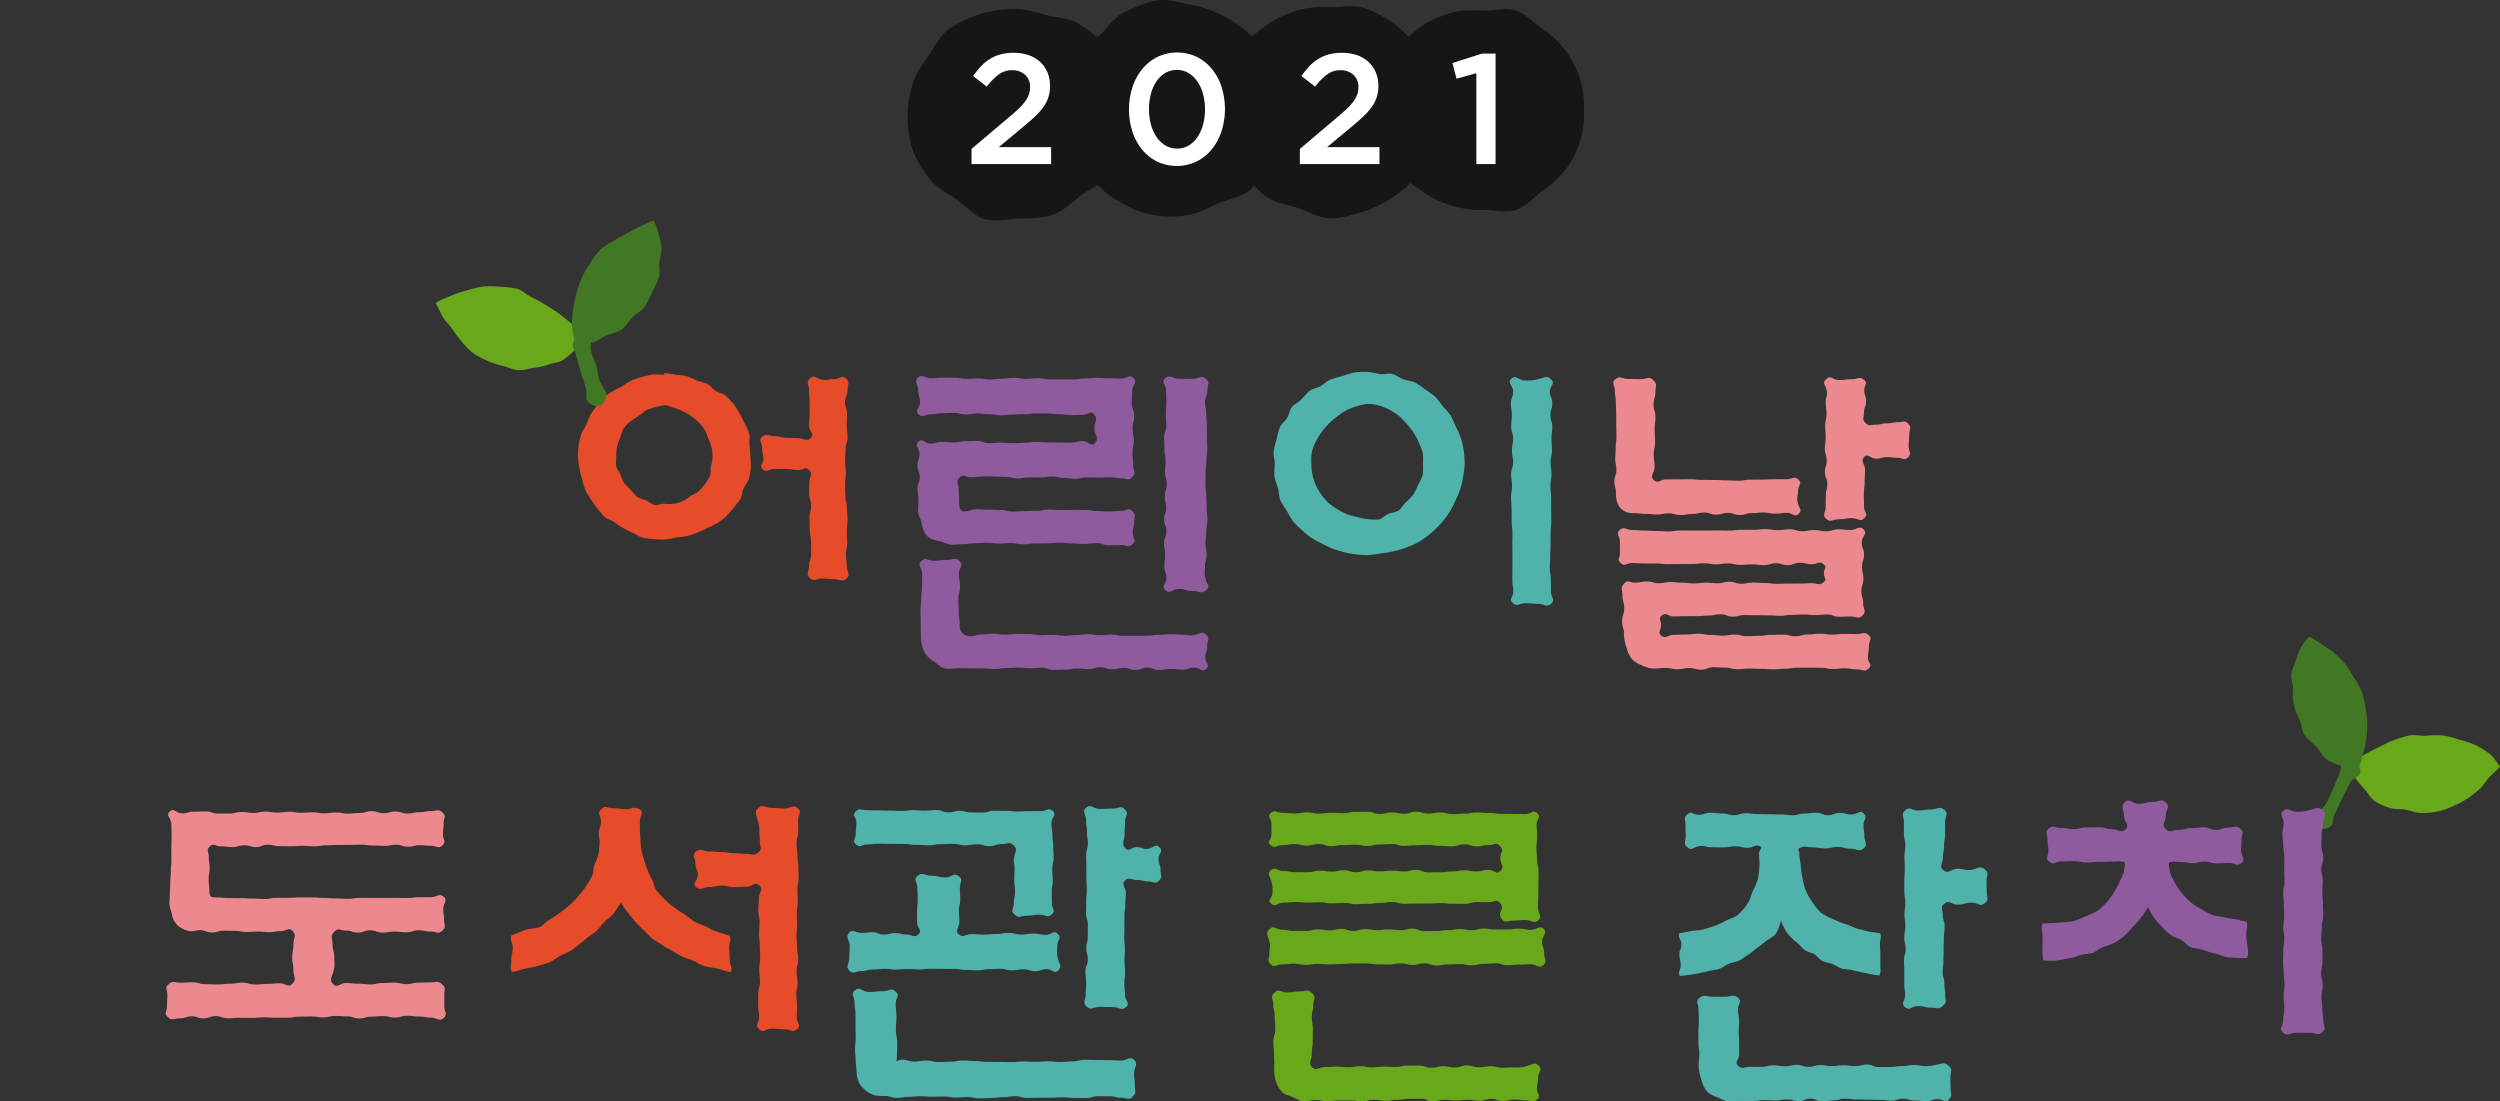 <svg xmlns="http://www.w3.org/2000/svg" width="879.461" height="387.471" viewBox="0 0 879.461 387.471">
  <rect x="0" y="0" width="879.461" height="387.471" fill="#333333" stroke="none"/>
  <g id="그룹_318" data-name="그룹 318" transform="translate(-533.701 -139.432)">
    <g id="그룹_274" data-name="그룹 274" transform="translate(376.684 -104.857)">
      <g id="그룹_272" data-name="그룹 272">
        <g id="그룹_270" data-name="그룹 270">
          <g id="그룹_269" data-name="그룹 269">
            <path id="패스_222" data-name="패스 222" d="M660.7,271.723c-1.268-3.778-2.416-7.352-4.779-10.5a37.455,37.455,0,0,0-8.28-8.373,38.7,38.7,0,0,0-10.562-5.668c-3.76-1.18-7.815-.42-11.981-.415s-7.966.015-11.724,1.2a37.867,37.867,0,0,0-10.67,5.108,59.774,59.774,0,0,0-5.264,4.086,38.27,38.27,0,0,0-9.386-6.886,39.53,39.53,0,0,0-11.293-4.152c-3.94-.724-8.227-2.247-12.289-1.739-3.919.49-7.968,2.36-11.733,4.09s-5.937,5.522-8.813,8.153l-.853.78a69.575,69.575,0,0,0-6.508-4.652c-3.445-2.271-7.916-2.163-11.711-3.232-3.933-1.109-7.622-2.2-11.63-2.073a40.908,40.908,0,0,0-22.566,7.213c-3.121,2.351-4.756,6.032-7.1,9.376s-4.47,6.4-5.573,10.081a35.284,35.284,0,0,0-1.654,11.433,36.3,36.3,0,0,0,1.76,11.534,36.92,36.92,0,0,0,6,10.142c2.423,3.029,5.89,4.886,9.335,7.157s6.146,5.9,9.941,6.974c3.933,1.108,8.253-.039,12.261-.166,4.048-.127,8.127-.1,11.939-1.427,3.774-1.317,6.518-4.324,9.753-6.761,1.757-1.324,3.828-2.388,5.72-3.661a35.936,35.936,0,0,0,8.263,6.133A33.184,33.184,0,0,0,574.486,320c3.919-.489,7.327-2.446,11.092-4.175s8.362-2.143,11.237-4.774a11.816,11.816,0,0,0,1.393-1.535,22.871,22.871,0,0,0,4.179,3.92c3.245,2.286,7.351,2.795,11.248,4.019,3.76,1.18,7.377,3.617,11.542,3.612s8.155-1.326,11.913-2.515a41.934,41.934,0,0,0,19.383-13.528c2.356-3.149,5.6-6.261,6.866-10.042,1.216-3.649,1.2-8,1.2-12.042S661.924,275.369,660.7,271.723Z" fill="#161615"/>
          </g>
        </g>
        <g id="그룹_271" data-name="그룹 271">
          <path id="패스_223" data-name="패스 223" d="M714.234,282.766a32.162,32.162,0,0,1-6.344,20.987,35.364,35.364,0,0,1-8.135,7.622c-3.039,2.2-5.69,5.532-9.342,6.713-3.524,1.14-7.616.082-11.521.082a36.027,36.027,0,0,1-21.207-6.324c-3.07-2.226-6.541-4.32-8.775-7.379-2.212-3.028-1.981-7.332-3.167-10.971-1.144-3.51-2.589-6.84-2.589-10.73A34.858,34.858,0,0,1,645,271.794c1.186-3.638,1.829-7.609,4.041-10.637a37.477,37.477,0,0,1,8.377-7.842c3.039-2.2,6.72-3.419,10.371-4.6,3.524-1.14,7.2-.692,11.106-.692s7.808-1.138,11.331,0c3.652,1.181,6.284,4.214,9.323,6.418a32.362,32.362,0,0,1,14.688,28.323Z" fill="#161615"/>
        </g>
      </g>
      <g id="그룹_273" data-name="그룹 273">
        <path id="패스_224" data-name="패스 224" d="M508.436,270.421a21.5,21.5,0,0,0-4.289,4.355l-4.814-3.749a33.626,33.626,0,0,1,2.822-3.459,15.007,15.007,0,0,1,3.127-2.559,14.507,14.507,0,0,1,3.708-1.586,17.486,17.486,0,0,1,4.621-.556,15.946,15.946,0,0,1,5.258.827,11.293,11.293,0,0,1,4.04,2.371,10.738,10.738,0,0,1,2.573,3.666,11.793,11.793,0,0,1,.914,4.714,12.156,12.156,0,0,1-2.463,7.664,24.1,24.1,0,0,1-3.155,3.474q-1.908,1.766-4.455,3.859l-7.97,6.616h18.43v5.955h-28v-5.34l13.338-11.283q1.992-1.652,3.376-3a18.864,18.864,0,0,0,2.241-2.559,9.157,9.157,0,0,0,1.245-2.367,7.751,7.751,0,0,0,.388-2.478,5.566,5.566,0,0,0-1.8-4.43,6.533,6.533,0,0,0-4.455-1.569A7.877,7.877,0,0,0,508.436,270.421Z" fill="#fff"/>
        <path id="패스_225" data-name="패스 225" d="M586.721,290.462a19.78,19.78,0,0,1-3.432,6.368,16.27,16.27,0,0,1-5.341,4.273,16.2,16.2,0,0,1-13.863.028,16.026,16.026,0,0,1-5.314-4.246,19.4,19.4,0,0,1-3.4-6.34,25.8,25.8,0,0,1,.027-15.576,19.741,19.741,0,0,1,3.432-6.368,16.3,16.3,0,0,1,5.341-4.273,16.208,16.208,0,0,1,13.863-.028,16.094,16.094,0,0,1,5.314,4.246,19.451,19.451,0,0,1,3.4,6.341,25.8,25.8,0,0,1-.027,15.575Zm-6.5-13.094a14.268,14.268,0,0,0-1.993-4.411,10.265,10.265,0,0,0-3.127-2.978,8.2,8.2,0,0,0-8.164-.027,9.873,9.873,0,0,0-3.071,2.922,14.283,14.283,0,0,0-1.965,4.383,21.577,21.577,0,0,0,0,10.834,14.624,14.624,0,0,0,1.992,4.411,9.842,9.842,0,0,0,3.127,2.978,7.928,7.928,0,0,0,4.1,1.075,7.784,7.784,0,0,0,4.068-1.075,9.77,9.77,0,0,0,3.072-2.95,14.722,14.722,0,0,0,1.965-4.383,20.154,20.154,0,0,0,.691-5.376A20.465,20.465,0,0,0,580.218,277.368Z" fill="#fff"/>
        <path id="패스_226" data-name="패스 226" d="M623.94,270.421a21.5,21.5,0,0,0-4.289,4.355l-4.814-3.749a33.622,33.622,0,0,1,2.822-3.459,15.005,15.005,0,0,1,3.127-2.559,14.506,14.506,0,0,1,3.708-1.586,17.485,17.485,0,0,1,4.621-.556,15.945,15.945,0,0,1,5.258.827,11.3,11.3,0,0,1,4.04,2.371,10.738,10.738,0,0,1,2.573,3.666,11.793,11.793,0,0,1,.914,4.714,12.156,12.156,0,0,1-2.463,7.664,24.1,24.1,0,0,1-3.155,3.474q-1.908,1.766-4.455,3.859l-7.97,6.616h18.43v5.955h-28v-5.34l13.338-11.283q1.992-1.652,3.376-3a18.859,18.859,0,0,0,2.241-2.559,9.187,9.187,0,0,0,1.245-2.367,7.749,7.749,0,0,0,.388-2.478,5.566,5.566,0,0,0-1.8-4.43,6.534,6.534,0,0,0-4.455-1.569A7.877,7.877,0,0,0,623.94,270.421Z" fill="#fff"/>
        <path id="패스_227" data-name="패스 227" d="M678.371,263.143h4.76v38.87h-6.752V270.035l-6.974,1.929-1.439-5.513Z" fill="#fff"/>
      </g>
    </g>
    <g id="그룹_288" data-name="그룹 288" transform="translate(571.976 -190.869)">
      <g id="그룹_283" data-name="그룹 283">
        <g id="그룹_282" data-name="그룹 282">
          <path id="패스_231" data-name="패스 231" d="M787.616,598.609c1.695-.953,3.592-1.585,5.33-2.51s3.423-1.932,5.194-2.755c1.789-.831,3.508-1.864,5.337-2.524a46.65,46.65,0,0,1,5.655-1.782c1.919-.425,3.982.2,5.94.109a30.942,30.942,0,0,1,5.937-.134,34.324,34.324,0,0,1,5.776,1.47,39.494,39.494,0,0,1,5.716,1.868,32.477,32.477,0,0,1,5.028,3.161c1.54,1.2,2.478,2.887,3.657,4.476-1.2,1.31-2.458,2.378-3.7,3.666s-2.1,2.976-3.412,4.164a44.4,44.4,0,0,1-4.23,3.314,29.768,29.768,0,0,1-4.722,2.536,25.582,25.582,0,0,1-5.508,2.028,30.143,30.143,0,0,1-5.861.635c-1.966.006-3.855-.841-5.759-1.169-1.964-.338-4.058-.088-5.854-.718a23.734,23.734,0,0,1-4.861-2.208c-1.473-.939-2.313-2.7-3.491-4.009a31.515,31.515,0,0,1-3.53-4.33,21.488,21.488,0,0,1-2.082-5.144" fill="#69a71b"/>
        </g>
      </g>
      <g id="그룹_285" data-name="그룹 285">
        <g id="그룹_284" data-name="그룹 284">
          <path id="패스_232" data-name="패스 232" d="M776.319,619.026c.556,2.479,1.812,3.432,4.189,2.537,2.732-1.027,1.3-2.661,2.684-5.229s1.136-2.706,2.523-5.277,1.285-2.628,2.672-5.2,4.263-2.162,3.623-5.014c-.557-2.479-2.521-3.209-4.9-2.315-2.731,1.028-1.462,2.526-2.848,5.094s-.948,2.807-2.335,5.378-.995,2.92-2.819,5.2C777.247,616.533,775.678,616.174,776.319,619.026Z" fill="#427823"/>
        </g>
      </g>
      <g id="그룹_287" data-name="그룹 287">
        <g id="그룹_286" data-name="그룹 286">
          <path id="패스_233" data-name="패스 233" d="M790.776,602.253a32.6,32.6,0,0,0,1.92-5.619,36.473,36.473,0,0,0,1.379-5.759,39.068,39.068,0,0,0,.414-5.929,38.162,38.162,0,0,0-.662-5.908,34.014,34.014,0,0,0-1.423-5.783,27.08,27.08,0,0,0-2.979-5.134,32.4,32.4,0,0,0-2.849-4.467,43.91,43.91,0,0,0-3.793-3.717c-1.335-1.141-2.935-1.98-4.353-3.023s-2.85-1.709-4.287-2.71a18.066,18.066,0,0,0-2.934,3.723,23.953,23.953,0,0,0-1.8,4.637c-.494,1.591-1.44,3.123-1.651,4.775-.212,1.671.576,3.388.628,5.032a18.612,18.612,0,0,0,2.263,11.039c.712,1.79.8,3.9,1.8,5.513,1.008,1.64,2.855,2.661,4.12,4.079,1.281,1.435,2.163,3.292,3.671,4.453s3.522,1.573,5.236,2.417,3.261,2.151,5.128,2.621" fill="#427823"/>
        </g>
      </g>
    </g>
    <g id="그룹_300" data-name="그룹 300" transform="translate(376.089 -84.857)">
      <g id="그룹_293" data-name="그룹 293">
        <g id="그룹_290" data-name="그룹 290">
          <g id="그룹_289" data-name="그룹 289">
            <path id="패스_234" data-name="패스 234" d="M442.511,357.435c-1.484,1.435-.28,2.082-.28,4.146s.181,2.064.181,4.129.041,2.065.041,4.13-.24,2.069-.24,4.137,2.085,2.985.617,4.442-2.387-.02-4.471-.02-2.084-.119-4.169-.119-2.088-.542-4.175-.542-2.78-1.193-4.328.208c-1.4,1.267.025,2.057.025,3.946s.454,1.892.454,3.784-1.628,2.4-.227,3.674c1.543,1.4,1.984-.1,4.068-.1s2.084.012,4.169.012,2.088.394,4.176.394,2.463-1.442,3.929.044c1.486,1.508.079,1.875.079,3.992s-.161,2.119-.161,4.237.763,2.119.763,4.237-.56,2.119-.56,4.237.048,2.118.048,4.236.475,2.118.475,4.236.036,2.119.036,4.238-.752,2.122-.752,4.244-1.2,2.762.3,4.259,2.146.189,4.278.189,2.135.239,4.27.239,2.9,1.212,4.436-.271c1.483-1.433.016-2.234.016-4.3s-.3-2.062-.3-4.125.426-2.062.426-4.124-.14-2.06-.14-4.12.27-2.062.27-4.125-.2-2.061-.2-4.122-.559-2.063-.559-4.127-.131-2.061-.131-4.123.32-2.063.32-4.126-.308-2.064-.308-4.128.177-2.064.177-4.128.7-2.063.7-4.127-.292-2.064-.292-4.127.123-2.063.123-4.127-.724-2.064-.724-4.128.894-2.068.894-4.135.989-2.64-.495-4.08c-1.53-1.484-2.078.149-4.21.149s-2.261.61-4.349.164C444.485,357.342,444.046,355.951,442.511,357.435Z" fill="#e64c29"/>
          </g>
        </g>
        <g id="그룹_292" data-name="그룹 292">
          <g id="그룹_291" data-name="그룹 291">
            <path id="패스_235" data-name="패스 235" d="M412.913,363.516c-.945-.855-2.488-.966-3.535-1.694s-1.813-1.879-2.949-2.474a33.078,33.078,0,0,0-3.659-1.163,32.629,32.629,0,0,0-3.614-1.6,32.992,32.992,0,0,0-3.921-.466,33.874,33.874,0,0,0-3.92-.591c-.005,0,0,.577-.005.577a35.6,35.6,0,0,0-4.031-.053,32,32,0,0,0-3.931.895,30.464,30.464,0,0,0-3.833,1.244,32.848,32.848,0,0,0-3.168,2.084,31.483,31.483,0,0,0-3.324,1.759,30.93,30.93,0,0,0-3.224,2.063,140.5,140.5,0,0,0-4.473,6.024,30.775,30.775,0,0,0-1.392,3.463c-.533,1.188-1.5,2.231-1.851,3.5a28.122,28.122,0,0,0-.917,3.864,31.13,31.13,0,0,0-.255,3.967,30.087,30.087,0,0,0,.544,4.03,27.49,27.49,0,0,0,.948,3.92,26.773,26.773,0,0,0,1.157,3.882,31.417,31.417,0,0,0,1.967,3.283,29.485,29.485,0,0,0,2.242,3.078,28.652,28.652,0,0,0,2.434,2.955c.918.859,2.357,1.078,3.383,1.813a29.07,29.07,0,0,0,3.087,2.1,30.832,30.832,0,0,0,3.348,1.687c1.206.477,2.281,1.394,3.53,1.713a31.25,31.25,0,0,0,3.871.579,31.872,31.872,0,0,0,3.893.14,33.57,33.57,0,0,0,4.005-.691,31.62,31.62,0,0,0,3.987-.553,30.4,30.4,0,0,0,3.815-1.291,32.623,32.623,0,0,0,3.478-1.61,31.579,31.579,0,0,0,3.476-1.709,30.021,30.021,0,0,0,3.1-2.351,87.478,87.478,0,0,0,4.844-5.942c.662-1.068.584-2.539,1.114-3.7.545-1.2,1.516-2.218,1.878-3.489a27.707,27.707,0,0,0,.758-3.889,30.726,30.726,0,0,0-.214-3.949,30.015,30.015,0,0,0-.3-4.027c-.184-1.381.272-2.864-.1-4.152a24.988,24.988,0,0,0-1.745-3.742,31.39,31.39,0,0,0-1.712-3.434,30.533,30.533,0,0,0-2.105-3.243A29.913,29.913,0,0,0,412.913,363.516Zm-21.582,37.977c-1.147-.042-2.369.677-3.463.432s-2.023-1.166-3.061-1.62a18.941,18.941,0,0,1-3.1-1.211,143.7,143.7,0,0,0-4.5-4.807,18.185,18.185,0,0,1-1.267-3c-.454-1.016-1.338-1.894-1.563-3a17.352,17.352,0,0,1,.035-3.375,16.387,16.387,0,0,1,.261-3.421,16.664,16.664,0,0,1,1.119-3.247A22.113,22.113,0,0,1,377,374.978a19.851,19.851,0,0,1,2.4-2.524,52.591,52.591,0,0,0,5.512-3.84,33.93,33.93,0,0,1,6.4-1.8c1.182,0,2.266.675,3.371.927A13.676,13.676,0,0,1,397.815,369a18.228,18.228,0,0,1,7.68,6.422,19.082,19.082,0,0,1,1.294,3.143,18.562,18.562,0,0,1,1.116,3.081,11.792,11.792,0,0,1-.2,6.633c-.236,1.138.1,2.475-.373,3.517a19.91,19.91,0,0,1-1.789,2.867,18.566,18.566,0,0,1-2.236,2.506c-.775.775-1.947,1.037-2.858,1.643a11.289,11.289,0,0,1-9.116,2.682Z" fill="#e64c29"/>
          </g>
        </g>
      </g>
      <g id="그룹_295" data-name="그룹 295">
        <g id="그룹_294" data-name="그룹 294">
          <path id="패스_236" data-name="패스 236" d="M496.105,415.716c-1.411,0-2.727.26-3.9.182-1.468-.1-2.656-.935-3.739-1.157-1.945-.4-3.619-.8-4.77-1.951s-1.532-2.823-1.929-4.766c-.221-1.081-1.071-2.263-1.169-3.728-.078-1.166.115-2.478.115-3.887,0-2.051-.332-2.051-.332-4.1s.8-2.052.8-4.1-.8-2.052-.8-4.1.695-2.055.695-4.11-1.85-2.826-.4-4.279,2.224.627,4.28.627,2.054-.616,4.108-.616,2.056.191,4.113.191,2.055-.417,4.11-.417,2.057-.076,4.114-.076,2.056.764,4.112.764,2.057-.188,4.114-.188,2.057.2,4.115.2,2.058-.133,4.116-.133,2.057-.317,4.115-.317,2.057.168,4.115.168,2.057.035,4.115.035,2.058.057,4.116.057,2.061-.559,4.122-.559,3.093,2.261,4.422.685c1.6-1.9-.306-2.736-.273-5.22s1.493-2.892-.078-4.816c-1.3-1.6-1.876.115-3.937.115s-2.058.085-4.116.085-2.061-.266-4.122-.266-2.059-.279-4.119-.279-2.061-.046-4.123-.046-2.06.307-4.121.307-2.061.1-4.122.1-2.062.281-4.125.281-2.062-.39-4.124-.39-2.062-.29-4.124-.29-2.062.384-4.124.384-2.061-.558-4.123-.558-2.063.124-4.125.124-2.066.354-4.132.354-2.764,1.478-4.223.015.5-2.163.5-4.236-.6-2.076-.6-4.152-1.608-3.01-.135-4.472,2.41.176,4.5.176,2.093-.237,4.186-.237,2.093.049,4.185.049,2.093.389,4.185.389,2.09-.127,4.18-.127,2.093.345,4.185.345,2.092-.254,4.183-.254,2.093-.309,4.187-.309,2.092.353,4.184.353,2.093-.221,4.186-.221,2.094.414,4.188.414,2.094.009,4.188.009,2.094,0,4.188,0,2.093-.356,4.187-.356,2.093-.2,4.187-.2,2.094.174,4.189.174,2.1.085,4.2.085,2.916-1.651,4.371-.141c1.511,1.567-.491,2.346-.491,4.522s-.145,2.176-.145,4.353.874,2.176.874,4.352-.591,2.176-.591,4.351.435,2.176.435,4.352-.465,2.177-.465,4.353.233,2.18.233,4.36,1.215,2.536-.272,4.13c-1.388,1.487-1.788.47-3.822.47s-2.032-.371-4.064-.371-2.034.1-4.068.1-2.033-.066-4.067-.066-2.035.486-4.07.486-2.034-.316-4.067-.316-2.035-.483-4.07-.483-2.036.349-4.071.349-2.036-.049-4.072-.049-2.036.378-4.071.378-2.035-.556-4.071-.556-2.035-.132-4.07-.132l-4.072,0c-2.04,0-2.04.277-4.079.277s-2.638-1.295-4.1.132c-1.427,1.4-.279,2.014-.279,4.011s.18,2,.18,3.994a12.367,12.367,0,0,0,.242,2.77,1.6,1.6,0,0,0,1.6,1.079c2.115,0,2.115-.744,4.231-.744s2.118.144,4.235.144,2.117.119,4.234.119,2.119.543,4.237.543,2.118-.15,4.235-.15,2.118-.1,4.237-.1,2.119-.455,4.239-.455,2.119.179,4.238.179,2.12-.058,4.239-.058,2.119.012,4.238.012,2.119.393,4.238.393,2.119.148,4.239.148,2.123-.179,4.246-.179,2.464-1.367,4.023.074c1.441,1.332.658,1.721.658,3.684s-.56,1.966-.56,3.931,1.522,2.546.073,3.875c-1.579,1.448-2.091.454-4.234.454s-2.145.036-4.29.036-2.145-.752-4.289-.752-2.146.3-4.293.3-2.144-.183-4.289-.183-2.146-.239-4.293-.239-2.146.2-4.293.2-2.147.057-4.294.057-2.147.295-4.294.295-2.147-.426-4.293-.426-2.147.14-4.293.14-2.148-.27-4.295-.27-2.154.172-4.3.2S498.256,415.716,496.105,415.716Zm85.852,31.921c1.429,1.345.323,2.018.323,3.981s-.684,1.965-.684,3.931,1.794,2.641.371,4c-1.5,1.424-2.128-.4-4.192-.4s-2.065.7-4.129.7-2.065-.233-4.13-.233-2.064.332-4.129.332-2.065-.8-4.131-.8-2.064.8-4.129.8-2.065-.695-4.129-.695-2.063.466-4.125.466-2.065-.7-4.13-.7-2.063.616-4.127.616-2.066-.191-4.131-.191-2.065.417-4.129.417-2.065.076-4.131.076-2.066-.764-4.132-.764-2.067.188-4.133.188-2.066-.2-4.132-.2-2.066.133-4.132.133-2.066.317-4.132.317-2.066-.168-4.133-.168-2.07-.035-4.14-.035-2.069-.057-4.139-.057c-1.768,0-3.528.393-5.117.083s-2.7-1.641-3.933-2.49a8.609,8.609,0,0,1-3.238-3.208,13.591,13.591,0,0,1-1.328-6.046c0-2.163-.028-2.163-.028-4.325s-.084-2.162-.084-4.323.265-2.162.265-4.324.28-2.162.28-4.325.045-2.166.045-4.332-1.839-2.869-.286-4.379c1.6-1.553,2.274-.123,4.5-.123s2.23-.282,4.461-.282,2.93-1.17,4.505.409-.271,2.28-.271,4.516.384,2.237.384,4.473-.559,2.238-.559,4.475.124,2.241.124,4.481.354,2.241.354,4.482a3.588,3.588,0,0,0,.806,2.753,3.874,3.874,0,0,0,2.694,1.236c2.078,0,2.078-.6,4.157-.6s2.078-.268,4.157-.268,2.078.307,4.157.307,2.079-.237,4.158-.237,2.079.049,4.157.049,2.079.389,4.157.389,2.077-.127,4.153-.127,2.078.344,4.157.344,2.078-.254,4.155-.254,2.08-.308,4.159-.308,2.078.352,4.156.352,2.08-.221,4.159-.221,2.08.415,4.16.415,2.08.009,4.16.009,2.081,0,4.161,0,2.079-.356,4.159-.356,2.08-.2,4.16-.2,2.08.173,4.16.173,2.125.526,4.162.086C579.926,447.19,580.44,446.208,581.957,447.637Zm0-15.78c-1.8,1.562-2.434.318-4.816.318s-2.385-.684-4.769-.684-3.025,1.937-4.829.376c-1.56-1.349.395-2.131.395-4.194s-.7-2.063-.7-4.127.233-2.063.233-4.126-.332-2.063-.332-4.126.8-2.061.8-4.121-.8-2.063-.8-4.126.7-2.062.7-4.124-.466-2.064-.466-4.128.7-2.063.7-4.125-.616-2.064-.616-4.128.192-2.064.192-4.129-.418-2.065-.418-4.129-.075-2.065-.075-4.129.764-2.064.764-4.128-.188-2.065-.188-4.129.2-2.065.2-4.13-.133-2.068-.133-4.136-1.833-2.881-.271-4.237c1.8-1.562,2.47.135,4.853.135s2.385.035,4.769.035,2.883-1.534,4.687.026c1.56,1.35.515,1.968.515,4.031s-.824,2.063-.824,4.127.432,2.063.432,4.126.2,2.063.2,4.126.028,2.061.028,4.121.084,2.063.084,4.126-.266,2.062-.266,4.124-.279,2.064-.279,4.128-.045,2.063-.045,4.125.306,2.064.306,4.128.1,2.064.1,4.129.281,2.065.281,4.129-.39,2.065-.39,4.129-.29,2.064-.29,4.128.384,2.065.384,4.129-.558,2.065-.558,4.13-.335,2.184.131,4.2C582.142,429.928,583.516,430.5,581.955,431.857Z" fill="#905b9e"/>
        </g>
      </g>
      <g id="그룹_297" data-name="그룹 297">
        <g id="그룹_296" data-name="그룹 296">
          <path id="패스_237" data-name="패스 237" d="M638.72,355.118a35.759,35.759,0,0,1,4.255.774c1.424.173,2.992-.394,4.392-.048,1.383.342,2.581,1.379,3.94,1.89s2.926.51,4.176,1.157a35.18,35.18,0,0,1,3.56,2.442,34.53,34.53,0,0,1,3.486,2.525,31.987,31.987,0,0,1,2.655,3.394,31.628,31.628,0,0,1,2.786,3.249,34.465,34.465,0,0,1,1.774,3.9,28.214,28.214,0,0,1,1.826,4.114,29.928,29.928,0,0,1,.967,4.41,33.319,33.319,0,0,1,.335,4.508,31.566,31.566,0,0,1-.514,4.319,29.372,29.372,0,0,1-.936,4.22,28.911,28.911,0,0,1-1.63,3.993,28.947,28.947,0,0,1-7.166,10.378,28.87,28.87,0,0,1-6.9,5.12,36.638,36.638,0,0,1-3.983,1.637,33.825,33.825,0,0,1-4.263,1.207,34.344,34.344,0,0,1-4.359.682,36.426,36.426,0,0,1-4.4.584,35.034,35.034,0,0,1-4.276-.291,34.925,34.925,0,0,1-8.292-2.088,33.889,33.889,0,0,1-3.738-1.815,32.669,32.669,0,0,1-3.665-2.005,32.2,32.2,0,0,1-3.224-2.673,32.92,32.92,0,0,1-3.013-2.974,33.981,33.981,0,0,1-2.15-3.646,35.071,35.071,0,0,1-2.248-3.578c-.618-1.34-.492-2.966-.9-4.395a29.792,29.792,0,0,1-1.281-4.241,35.218,35.218,0,0,1,.141-4.434c0-1.478-.608-2.963-.434-4.364a31.24,31.24,0,0,1,1.061-4.236,29.907,29.907,0,0,1,1.132-4.233c.554-1.27,1.889-2.131,2.583-3.3s.826-2.766,1.675-3.837,2.288-1.627,3.277-2.586a31.729,31.729,0,0,1,2.883-3.054c1.111-.822,2.646-.982,3.876-1.665,1.2-.666,2.173-1.812,3.486-2.346a36.149,36.149,0,0,1,4.3-1.239,38.1,38.1,0,0,1,4.307-1.308A43.524,43.524,0,0,1,638.72,355.118Zm.005,51.787a19.7,19.7,0,0,0,3.863.127c1.232-.253,2.187-1.433,3.375-1.939s2.577-.532,3.62-1.222,1.619-1.972,2.53-2.861a19.05,19.05,0,0,0,2.614-2.686,20.186,20.186,0,0,0,1.692-3.355,18.34,18.34,0,0,0,1.652-3.587,20.09,20.09,0,0,0,.094-3.953,18.493,18.493,0,0,0-.053-3.821,21.5,21.5,0,0,0-1.353-3.578,22.786,22.786,0,0,0-1.816-3.473,34.868,34.868,0,0,0-5.144-5.919,22.932,22.932,0,0,0-3.325-2.151,16.935,16.935,0,0,0-3.732-1.532,17.522,17.522,0,0,0-4.019-.612,26.469,26.469,0,0,0-7.354,2.208,22.824,22.824,0,0,0-3.275,2.178,25.259,25.259,0,0,0-7.67,9.052,20.092,20.092,0,0,0-1.37,3.706,18.274,18.274,0,0,0-.111,3.942,18.73,18.73,0,0,0,.359,3.844,17.808,17.808,0,0,0,1.207,3.67,20.644,20.644,0,0,0,1.9,3.276,20.12,20.12,0,0,0,2.416,2.915,20.954,20.954,0,0,0,3.123,2.179,21.648,21.648,0,0,0,3.318,1.8,19.31,19.31,0,0,0,3.7,1.016A19.776,19.776,0,0,0,638.725,406.9ZM703.309,357.8c1.531,1.393-.477,2.163-.477,4.232s.844,2.07.844,4.139-.636,2.07-.636,4.14.64,2.069.64,4.139-.269,2.069-.269,4.139.16,2.067.16,4.134-.483,2.069-.483,4.139.3,2.068.3,4.137-.349,2.07-.349,4.14.234,2.069.234,4.138.028,2.07.028,4.141.037,2.071.037,4.141-.224,2.071-.224,4.142-.037,2.071-.037,4.142-.13,2.071-.13,4.141-.144,2.071-.144,4.142.392,2.071.392,4.142.028,2.075.028,4.149,1.612,2.834.08,4.233c-1.678,1.532-2.348.047-4.621.047s-2.274-.2-4.548-.2-2.7,1.425-4.386-.106c-1.531-1.393.206-1.891.206-3.961s-.324-2.069-.324-4.138.034-2.07.034-4.14,0-2.07,0-4.139-.033-2.069-.033-4.139.046-2.067.046-4.134-.279-2.069-.279-4.139-.025-2.068-.025-4.137-.206-2.07-.206-4.14.345-2.069.345-4.138-.3-2.071-.3-4.141.684-2.071.684-4.142-.4-2.071-.4-4.141.425-2.072.425-4.143-.7-2.07-.7-4.14.233-2.071.233-4.142-.332-2.071-.332-4.142.8-2.075.8-4.149-2.181-3.1-.649-4.494c1.678-1.533,2.587.573,4.86.573a14.18,14.18,0,0,0,4.5-.461C701.031,357.14,701.627,356.27,703.309,357.8Z" fill="#4fb2ab"/>
        </g>
      </g>
      <g id="그룹_299" data-name="그룹 299">
        <g id="그룹_298" data-name="그룹 298">
          <path id="패스_238" data-name="패스 238" d="M790.361,405.032c-1.488,1.443-2.061-.342-4.134-.342s-2.075.288-4.151.288-2.074-.392-4.148-.392-2.077.221-4.153.221-2.075.638-4.15.638-2.076-.727-4.152-.727-2.077.6-4.154.6-2.077-.712-4.154-.712-2.077.47-4.154.47-2.076.4-4.152.4-2.077-.6-4.154-.6-2.077.393-4.154.393-2.081-.213-4.161-.213-2.081-.253-4.161-.253a5.727,5.727,0,0,1-4.518-1.723c-1.237-1.324-1.648-3.147-1.648-5.443,0-1.992-.53-1.992-.53-3.983s.7-1.992.7-3.984-.394-1.993-.394-3.986.138-1.993.138-3.986.281-1.993.281-3.986-.067-1.992-.067-3.985-.02-1.992-.02-3.985-.132-1.993-.132-3.986-.355-2-.355-3.993-1.333-2.692.167-4.01c1.708-1.5,2.288-.155,4.56-.155s2.274.046,4.549.046,2.641-1.174,4.275.408c1.582,1.53.725,1.919.725,4.12s-.636,2.2-.636,4.4.64,2.2.64,4.4-.269,2.2-.269,4.4.16,2.2.16,4.4-.483,2.2-.483,4.4.3,2.205.3,4.41-1.823,2.949-.3,4.54c1.465,1.527,2.252-.176,4.368-.176s2.119-.028,4.237-.028,2.117-.037,4.234-.037,2.119.224,4.237.224,2.119.037,4.238.037,2.119.129,4.238.129,2.119.145,4.239.145,2.118-.392,4.237-.392,2.119-.028,4.237-.028,2.12-.117,4.239-.117,2.123-.018,4.246-.018,2.653-1.275,4.2.183c1.458,1.379-.191,1.954-.191,3.961s-.544,2.133-.119,4.1C790.466,403.2,791.8,403.633,790.361,405.032Zm-51.113,54.431a9.979,9.979,0,0,1-4.038-1.118,9.358,9.358,0,0,1-3.528-2.22,10.7,10.7,0,0,1-1.935-4.237,14.882,14.882,0,0,1-.857-4.593c0-2.249-.639-2.249-.639-4.5s.728-2.25.728-4.5-.6-2.253-.6-4.507-.932-2.55.595-4.208c1.406-1.527,1.751-.328,3.827-.328s2.075-.4,4.15-.4,2.076.6,4.151.6,2.073-.393,4.146-.393,2.075.214,4.151.214,2.074.252,4.148.252,2.076-.27,4.152-.27,2.075.212,4.15.212,2.076-.53,4.152-.53,2.077.7,4.154.7,2.077-.394,4.154-.394,2.077.138,4.154.138,2.076.281,4.152.281,2.077-.067,4.153-.067,2.077-.02,4.155-.02,2.08-.132,4.16-.132,2.421.98,4.048-.315c1.3-1.031.091-1.514.091-3.169s1.219-2.154-.084-3.175c-1.661-1.3-2-.01-4.115-.01s-2.111-.518-4.221-.518-2.11.844-4.221.844-2.108-.636-4.216-.636-2.11.639-4.22.639-2.11-.268-4.219-.268-2.111.16-4.222.16-2.11-.483-4.22-.483-2.111.3-4.222.3-2.112-.349-4.224-.349-2.112.234-4.224.234-2.112.028-4.224.028-2.111.037-4.223.037-2.111-.224-4.223-.224-2.112-.037-4.224-.037-2.116-.13-4.232-.13-2.391,1.408-3.942-.031c-1.439-1.335-.256-1.651-.256-3.614s-.028-1.966-.028-3.931-1.527-2.683-.081-4.015c1.57-1.446,2.211-.048,4.345-.048s2.135.2,4.27.2,2.135.169,4.27.169,2.135.127,4.27.127,2.135-.323,4.27-.323,2.135.033,4.27.033,2.132,0,4.264,0,2.135-.032,4.27-.032,2.134.046,4.268.046,2.135-.28,4.271-.28,2.135-.025,4.269-.025,2.136-.205,4.271-.205,2.136.345,4.273.345,2.136-.3,4.273-.3,2.136.685,4.273.685,2.136-.4,4.271-.4,2.137.426,4.273.426,2.136-.7,4.273-.7,2.14.233,4.28.233,3.093-1.71,4.607-.2-.661,2.463-.661,4.6.8,2.137.8,4.275-.7,2.136-.7,4.272.466,2.137.466,4.274-.695,2.137-.695,4.275.616,2.14.616,4.281,1.309,2.723-.183,4.258c-1.449,1.492-2.055.408-4.135.408s-2.079.075-4.158.075-2.079-.764-4.158-.764-2.077.188-4.154.188-2.079-.2-4.159-.2-2.078.133-4.156.133-2.08.317-4.16.317-2.079-.167-4.157-.167-2.08-.036-4.16-.036-2.081-.057-4.162-.057-2.08.559-4.161.559-2.081-.824-4.162-.824-2.08.432-4.16.432-2.08.2-4.161.2-2.081.028-4.162.028-2.084.084-4.168.084-2.508-1.612-4.115-.285c-1.327,1.1-.249,1.657-.249,3.379s-1.3,2.552.045,3.631c1.669,1.342,2.292-.254,4.434-.254s2.141-.1,4.283-.1,2.141-.281,4.283-.281,2.139.39,4.278.39,2.141.29,4.283.29,2.14-.384,4.281-.384,2.142.558,4.285.558,2.141-.124,4.282-.124,2.142-.354,4.284-.354,2.143-.053,4.286-.053,2.143.541,4.286.541,2.144-.6,4.287-.6,2.142-.268,4.285-.268,2.143.307,4.285.307,2.144-.237,4.287-.237,2.147.049,4.294.049,2.67-1.075,4.255.374c1.448,1.324.108,1.92.108,3.883s-.345,1.965-.345,3.931,1.7,2.574.261,3.916c-1.537,1.436-2.089.3-4.193.3s-2.1-.352-4.208-.352-2.1.221-4.206.221-2.1-.415-4.207-.415-2.1-.009-4.2-.009-2.1,0-4.207,0-2.1.356-4.2.356-2.1.2-4.209.2-2.1-.173-4.206-.173-2.1-.086-4.209-.086-2.105.216-4.21.216-2.1-.56-4.21-.56-2.1-.145-4.21-.145-2.1.874-4.209.874-2.105-.591-4.21-.591-2.1.435-4.21.435-2.108-.459-4.217-.465S741.357,459.463,739.248,459.463Zm60.8-101.822c1.687-1.522,2.261.342,4.534.342s2.274-.288,4.548-.288,2.524-1.2,4.25.281c1.481,1.271.061,1.6.061,3.556s.639,1.952.639,3.9-.728,1.955-.728,3.91-.85,2.326.52,3.722c1.343,1.369,1.725.63,3.644.63s1.919-.47,3.838-.47,1.922-.4,3.844-.4,2.387-.841,3.716.547c1.388,1.45.344,1.884.344,3.891s-.214,2.01-.214,4.02,1.205,2.393-.183,3.847c-1.325,1.387-1.737.193-3.656.193s-1.919-.213-3.838-.213-1.922.531-3.844.531-2.834-2.015-4.118-.584c-1.431,1.6.3,2.389.3,4.533s-.139,2.144-.139,4.288-.28,2.144-.28,4.289.067,2.148.067,4.3,1.676,2.6.115,4.074c-1.651,1.561-2.063.049-4.335.049s-2.275.354-4.549.354-2.872,1.355-4.563-.165c-1.521-1.367-.158-2.061-.158-4.106s.046-2.047.046-4.093.519-2.046.519-4.091-.844-2.047-.844-4.093.636-2.047.636-4.1-.64-2.047-.64-4.094.268-2.048.268-4.1-.159-2.047-.159-4.094.483-2.047.483-4.094-.3-2.047-.3-4.1.788-2.14.344-4.142C799.749,359.544,798.531,359.015,800.053,357.641Z" fill="#ec898e"/>
        </g>
      </g>
    </g>
    <g id="그룹_315" data-name="그룹 315" transform="translate(-137.149 728)">
      <g id="그룹_307" data-name="그룹 307" transform="translate(308.976 -788.336)">
        <g id="그룹_302" data-name="그룹 302">
          <g id="그룹_301" data-name="그룹 301">
            <path id="패스_239" data-name="패스 239" d="M479.1,545.966c1.449,1.565,2.327-.383,4.46-.383s2.133.225,4.266.225,2.133.255,4.267.255,2.133-.481,4.266-.481,2.133-.126,4.265-.126,2.133.506,4.266.506,2.134-.512,4.267-.512,2.137-.1,4.274-.1,2.425-.713,4,.732c1.445,1.328.727,1.663.727,3.626s.011,1.965.011,3.931,1.244,2.88-.192,4.222c-1.538,1.436-2.375-.124-4.48-.124s-2.1-.371-4.206-.371-2.1-.262-4.208-.262-2.1.628-4.208.628-2.1-.516-4.208-.516-2.1.2-4.208.2-2.1.607-4.209.607-2.1-.7-4.208-.7-2.1-.17-4.208-.17-2.1.519-4.2.519-2.1-.32-4.208-.32-2.1.056-4.206.056-2.105.359-4.21.359-2.1.01-4.207.01-2.105-.12-4.209-.12-2.106.187-4.212.187-2.1-.034-4.211-.034-2.1.166-4.211.166-2.105-.749-4.21-.749-2.106.782-4.211.782-2.106-.707-4.212-.707-2.109.7-4.218.7-2.658.988-4.2-.449c-1.437-1.337-.3-1.945-.3-3.907s.145-1.966.145-3.932-1.078-2.34.385-3.653c1.629-1.463,1.94-.592,4.129-.592s2.191-.136,4.382-.136,2.191.659,4.383.659,2.191.092,4.383.092,2.192-.261,4.383-.261,2.191-.378,4.382-.378,2.192.653,4.383.653,2.192-.213,4.383-.213,2.2-.213,4.391-.213,2.9,1.718,4.412.131c1.588-1.663.352-2.319.352-4.618s-.432-2.3-.432-4.6.427-2.3.427-4.606,1.233-2.946-.287-4.676c-1.336-1.52-2.105.005-4.128.005s-2.024.373-4.047.373-2.023-.19-4.046-.19-2.024.113-4.047.113-2.024-.369-4.048-.369-2.027-.059-4.054-.059-2.027.631-4.054.631c-1.4,0-2.658-.761-3.809-.821-1.465-.076-2.817.546-3.88.374a9.088,9.088,0,0,1-4.474-2.168,6.706,6.706,0,0,1-1.871-3.969,19.846,19.846,0,0,1-.881-3.212c-.06-.988.139-2.11.139-3.312,0-2.083.154-2.083.154-4.166s.2-2.083.2-4.166.2-2.083.2-4.166-.016-2.083-.016-4.165.091-2.084.091-4.167-.09-2.087-.09-4.174-2.059-2.952-.585-4.429,2.34.629,4.424.629,2.083-.6,4.166-.6,2.084-.082,4.169-.082,2.083.756,4.167.756,2.084-.008,4.168-.008,2.083-.543,4.167-.543,2.085.315,4.169.315,2.084-.435,4.168-.435,2.084.324,4.168.324,2.081-.287,4.163-.287,2.084.348,4.168.348,2.083-.142,4.165-.142,2.085.337,4.17.337,2.083-.288,4.167-.288,2.085.392,4.169.392,2.086-.221,4.171-.221,2.086-.638,4.171-.638,2.085.727,4.171.727,2.085-.6,4.17-.6,2.085.712,4.17.712,2.086-.47,4.172-.47,2.089-.4,4.178-.4,2.534-.877,4.056.554c1.431,1.343.338,1.833.338,3.795s-.214,1.966-.214,3.932,1.245,2.391-.175,3.75c-1.485,1.421-1.882.2-3.937.2s-2.056-.212-4.111-.212-2.056.53-4.111.53-2.056-.705-4.112-.705-2.055.394-4.111.394-2.055-.138-4.11-.138-2.053-.281-4.107-.281-2.055.067-4.111.067-2.054.02-4.108.02-2.057.132-4.113.132-2.055.355-4.11.355-2.056-.16-4.112-.16-2.057.151-4.114.151-2.057-.047-4.114-.047-2.057-.518-4.114-.518-2.056.844-4.113.844-2.056-.636-4.113-.636-2.057.64-4.115.64-2.06-.268-4.121-.268-2.385-1.352-3.882.064c-1.416,1.34-.375,1.7-.375,3.647s.3,1.95.3,3.9-.348,1.953-.348,3.906.233,1.953.233,3.906a4.353,4.353,0,0,0,.351,2.031c.219.4.972.526,2.385.526,2.09,0,2.09.224,4.181.224s2.09.037,4.18.037,2.091.129,4.182.129,2.09.145,4.181.145,2.09-.392,4.18-.392,2.088-.028,4.176-.028,2.091-.118,4.181-.118,2.09-.018,4.179-.018,2.091.2,4.182.2,2.09.169,4.18.169,2.091.127,4.182.127,2.092-.323,4.184-.323,2.092.033,4.184.033,2.092,0,4.184,0,2.092-.032,4.183-.032,2.092.046,4.183.046,2.092-.28,4.185-.28,2.1-.025,4.191-.025,2.95-1.524,4.479-.091c1.433,1.341-.212,2.27-.212,4.232s.3,1.966.3,3.932.86,2.372-.585,3.7c-1.568,1.446-1.923.317-4.056.317s-2.133-.425-4.266-.425-2.133.7-4.267.7-2.133-.233-4.266-.233-2.133.332-4.265.332-2.133-.8-4.266-.8-2.134.8-4.267.8-2.137-.7-4.274-.7-2.645-1.175-4.1.39c-1.565,1.684-.632,2.137-.632,4.436s.616,2.3.616,4.6.322,2.353-.191,4.6C478.692,543.657,477.533,544.277,479.1,545.966Z" fill="#ec898e"/>
          </g>
        </g>
        <g id="그룹_304" data-name="그룹 304">
          <g id="그룹_303" data-name="그룹 303">
            <path id="패스_240" data-name="패스 240" d="M586.966,488.834c0,1.614.008,3.148.114,4.631.116,1.614.079,3.165.321,4.624a36.631,36.631,0,0,0,1.156,4.48c.359,1.217.768,2.361,1.2,3.469a35.139,35.139,0,0,0,1.556,3.311c.578,1.122.7,2.489,1.369,3.473a32.644,32.644,0,0,0,3.179,3.521,26.52,26.52,0,0,0,3.647,2.951c1.135.879,2.316,1.573,3.452,2.3,1.2.778,2.169,1.862,3.374,2.475,1.135.579,2.324.957,3.429,1.432,1.171.5,2.205,1.284,3.341,1.669,2.206.752,3.958,1.233,5.46,1.849.627,2.022-.18,2.058-.18,4.175s.209,2.12.209,4.24,1.145,2.348.374,4.323c-1.566-.227-3.228-.925-4.716-1.259-1.539-.345-3.108-.426-4.564-.884-1.5-.472-2.791-1.4-4.2-1.988-1.313-.55-2.667-.891-3.889-1.5-1.274-.63-2.431-1.379-3.608-2.068-1.225-.718-2.461-1.334-3.579-2.115-1.036-.723-2.157-1.285-3.1-2.045-.984-.788-1.769-1.765-2.657-2.593-.92-.858-1.83-1.682-2.649-2.582a46.7,46.7,0,0,1-3.063-3.7,33.37,33.37,0,0,1-2.66-3.738,42.255,42.255,0,0,1-2.612,3.881c-.954,1.241-2.471,2.083-3.608,3.334-.815.9-1.473,1.945-2.385,2.8-.883.828-2,1.388-2.972,2.177-.94.761-1.828,1.584-2.852,2.309-1.1.779-2.087,1.748-3.287,2.464-1.157.689-2.446,1.168-3.7,1.8-1.2.606-2.247,1.609-3.535,2.161-1.382.593-2.9.917-4.365,1.389-1.428.459-2.952.611-4.463.956-1.458.333-3.084.957-4.621,1.184-.758-1.977-.139-2.19-.139-4.307s.506-2.12.506-4.241-1.126-2.315-.5-4.34c1.465-.472,3.223-1.328,4.929-1.953,1.481-.542,3.35-.356,5.011-1.012,1.231-.486,2.07-1.829,3.254-2.483a33.209,33.209,0,0,0,3.333-2.123,37.432,37.432,0,0,0,3.132-2.427,26.768,26.768,0,0,0,3.361-3.224,33.271,33.271,0,0,0,2.976-3.661,42.816,42.816,0,0,0,2.431-4.081c.514-1.121.39-2.566.784-3.848a35.324,35.324,0,0,0,1.439-3.626c.241-1.213.25-2.535.405-3.864.143-1.233-.355-2.557-.285-3.89.064-1.244.8-2.508.8-3.839,0-2.318-1.573-2.686.049-4.341,1.591-1.622,1.972-.392,4.245-.392s2.274.319,4.548.319,2.427-1.059,4.476-.072C588.725,485.357,586.966,486.516,586.966,488.834ZM628.653,484c1.729-1.475,2.443-.017,4.715-.017s2.274.217,4.548.217,2.947-1.621,4.639-.1c1.519,1.364.064,2.143.064,4.184s.062,2.042.062,4.083-.6,2.042-.6,4.084.32,2.042.32,4.084.313,2.041.313,4.083.118,2.039.118,4.078-.457,2.042-.457,4.083.164,2.041.164,4.081-.357,2.043-.357,4.085.078,2.042.078,4.083-.172,2.042-.172,4.084.21,2.043.21,4.086.389,2.043.389,4.087-.57,2.043-.57,4.086.327,2.042.327,4.085-.424,2.043-.424,4.086.251,2.043.251,4.086-.111,2.047-.111,4.093,1.719,2.61.2,3.98c-1.689,1.52-2.17.182-4.442.182s-2.275-.227-4.549-.227-2.813,1.632-4.486.091c-1.54-1.418.017-2.027.017-4.121s-.334-2.1-.334-4.193.05-2.095.05-4.19.62-2.1.62-4.192-.267-2.1-.267-4.194.312-2.1.312-4.194-.12-2.1-.12-4.195-.275-2.1-.275-4.193.2-2.1.2-4.193-.469-2.1-.469-4.2.225-2.1.225-4.2,1.685-2.945.171-4.4c-1.574-1.514-2.376.4-4.56.4s-2.183.127-4.367.127-2.185-.507-4.369-.507-2.188.512-4.376.512-3.036,1.448-4.665-.013c-1.46-1.31.7-2.285.7-4.247s-.858-1.966-.858-3.932-1.319-2.96.142-4.275c1.623-1.461,2.493-.053,4.677-.053s2.183.23,4.367.23,2.185.371,4.369.371,2.188.262,4.376.262,2.629.862,4.268-.587c1.45-1.282.462-1.814.462-3.749s-.2-1.936-.2-3.871a10.51,10.51,0,0,0-.594-3.771C627.864,486.046,627.178,485.257,628.653,484Z" fill="#e64c29"/>
          </g>
        </g>
        <g id="그룹_306" data-name="그룹 306">
          <g id="그룹_305" data-name="그룹 305">
            <path id="패스_241" data-name="패스 241" d="M734.2,541.092c-1.4,1.475-2.112-.394-4.146-.394s-2.034.714-4.068.714-2.034-.656-4.067-.656-2.034.351-4.068.351-2.031-.525-4.062-.525-2.034.136-4.068.136-2.032.392-4.065.392-2.034-.16-4.069-.16-2.033-.319-4.066-.319-2.034-.021-4.069-.021-2.035-.046-4.07-.046-2.035.222-4.07.222-2.035-.127-4.071-.127-2.034.183-4.069.183-2.035-.241-4.07-.241-2.035.221-4.07.221-2.039.541-4.078.541-2.872,1.322-4.279-.153c-1.475-1.548-.022-2.331-.022-4.47s.118-2.143.118-4.285-1.642-2.984-.186-4.555c1.35-1.457,2.278.041,4.263.041s1.986-.234,3.971-.234,1.985.822,3.971.822,1.985-.521,3.971-.521,1.989.514,3.979.514,2.854,1.335,4.253-.08c1.414-1.43-.537-2.283-.537-4.294s.045-2.012.045-4.024.217-2.012.217-4.024-.136-2.015-.136-4.031-1.513-2.862.037-4.149c1.867-1.551,2.526-.1,4.953-.1s2.429.6,4.857.6,2.95-1.884,4.82-.335c1.549,1.283.291,1.966.291,3.977s.119,2.012.119,4.024-.458,2.012-.458,4.024.164,2.015.164,4.031-1.746,2.865-.267,4.235c1.6,1.478,2.365,0,4.541,0s2.177.172,4.353.172,2.176-.21,4.352-.21,2.176-.389,4.352-.389,2.176.57,4.352.57,2.176-.327,4.353-.327,2.18.424,4.36.424,2.671-1.832,4.227-.3c1.527,1.5-.168,2-.168,4.142s-.308,2.225.151,4.318C734.464,539.034,735.671,539.539,734.2,541.092Zm-15.784-43.968c-1.546-1.484-2.068-.4-4.211-.4s-2.142.714-4.284.714-2.144-.656-4.288-.656-2.142.351-4.285.351-2.144-.525-4.288-.525-2.144.135-4.289.135-2.145.393-4.289.393-2.145-.16-4.29-.16-2.144-.32-4.288-.32-2.144-.02-4.289-.02-2.145-.047-4.29-.047-2.148.222-4.3.222-2.475,1.427-4.053-.031c-1.458-1.347-.068-1.721-.068-3.706s.241-1.988.241-3.976-1.706-2.45-.28-3.835c1.463-1.423,1.9-.482,3.946-.478s2.04.071,4.08.075,2.04.058,4.08.062,2.038.122,4.076.126,2.041-.288,4.081-.285,2.039.174,4.078.178,2.042-.231,4.083-.227,2.038.826,4.078.83,2.042-.518,4.083-.514,2.041.519,4.082.523,2.042.039,4.084.042,2.043-.644,4.085-.641,2.041.05,4.082.054,2.041.221,4.083.225,2.042-.133,4.084-.129,2.045-.015,4.091-.011,2.789-1.431,4.243.008c1.436,1.423-.533,2.176-.533,4.2s.321,2.023.321,4.046.312,2.023.312,4.046.119,2.023.119,4.046-.458,2.022-.458,4.044.165,2.023.165,4.045-.358,2.023-.358,4.047.078,2.026.078,4.052,1.465,2.426-.047,3.775c-1.7,1.512-2.025.115-4.3.115s-2.275.389-4.549.389-2.629,1.042-4.318-.481c-1.523-1.375-.214-1.8-.214-3.849s.425-2.051.425-4.1-.252-2.052-.252-4.1.111-2.052.111-4.1-.572-2.068-.15-4.08C719.081,499.074,719.9,498.546,718.412,497.124Zm-41.006,74.092c0,.884-.269,1.615-.137,1.748s.909-.421,1.882-.421c2.143,0,2.143.656,4.286.656s2.142-.351,4.285-.351,2.143.525,4.286.525,2.143-.135,4.285-.135,2.143-.393,4.285-.393,2.141.16,4.281.16,2.142.32,4.285.32,2.142.02,4.283.02,2.144.047,4.287.047,2.142-.222,4.285-.222,2.143.126,4.286.126,2.144-.183,4.289-.183,2.144.241,4.288.241,2.144-.221,4.289-.221,2.143-.541,4.287-.541,2.144.067,4.288.067,2.144.055,4.289.055,2.148.118,4.3.118,3.055-1.692,4.577-.176-.052,2.421-.052,4.56.234,2.142.234,4.284.772,2.5-.721,4.035c-1.451,1.493-1.824.413-3.906.413s-2.082-.515-4.164-.515-2.081-.035-4.163-.035-2.083.649-4.165.649-2.082-.045-4.164-.045-2.082-.218-4.163-.218-2.08.137-4.16.137-2.082.018-4.163.018-2.081.063-4.162.063-2.083-.6-4.166-.6-2.081.321-4.163.321-2.082.312-4.165.312-2.083.119-4.167.119-2.083-.458-4.167-.458-2.083.165-4.167.165-2.082-.358-4.165-.358-2.083.078-4.167.078-2.083-.172-4.167-.172-2.087.21-4.174.21-2.087.389-4.174.389c-1.343,0-2.551-.609-3.673-.688a33.086,33.086,0,0,1-3.674-.15,8.431,8.431,0,0,1-4.143-2.362,6.9,6.9,0,0,1-2.3-3.627,21.239,21.239,0,0,1-.361-3.1c-.08-.962-.266-1.993-.266-3.143,0-2.052-.222-2.052-.222-4.1s.227-2.051.227-4.1-.067-2.051-.067-4.1-.012-2.052-.012-4.1-.334-2.056-.334-4.111-1.447-2.939.122-4.268c1.852-1.568,2.56.572,4.987.572s2.428-.267,4.857-.267,2.775-1.48,4.542.186c1.666,1.571-.024,1.955-.024,4.245s.275,2.289.275,4.579-.2,2.291-.2,4.583.432,2.29.469,4.583S677.406,568.923,677.406,571.216Zm92.416-73.322c1.4,1.379-.4,2.04-.4,4s.714,1.966.714,3.931.818,2.363-.578,3.746-1.8.276-3.786.276-1.987-.526-3.975-.526-2.786-1.185-4.188.224.305,2.21.305,4.207-.16,2-.16,3.994-.32,2-.32,3.995-.02,2-.02,4-.047,2-.047,4,.222,2,.222,4-.126,2-.126,4,.183,2,.183,4-.241,2-.241,4,.221,2,.221,4,1.926,2.94.424,4.264c-1.705,1.5-2.5.019-4.774.019s-2.274-.055-4.549-.055-2.928,1.375-4.619-.145c-1.52-1.367-.327-2.124-.327-4.168s.169-2.044.169-4.089-.235-2.044-.235-4.088.823-2.042.823-4.083-.522-2.045-.522-4.089.515-2.043.515-4.086.035-2.045.035-4.09-.649-2.044-.649-4.088.045-2.044.045-4.089.218-2.046.218-4.091-.137-2.046-.137-4.092-.019-2.046-.019-4.091-.062-2.045-.062-4.09.6-2.046.6-4.091-.321-2.046-.321-4.092-.313-2.049-.313-4.1-1.523-3.012.006-4.376c1.7-1.513,2.52.385,4.792.407s2.276-.142,4.55-.12,2.749-1.3,4.35.319,0,2.076,0,4.349-.172,2.274-.172,4.548-1.245,2.942.25,4.655c1.3,1.495,2.108-.333,4.092-.333s2.111.994,4.051.562C767.956,497.837,768.407,496.5,769.822,497.894Z" fill="#4fb2ab"/>
          </g>
        </g>
      </g>
      <g id="그룹_314" data-name="그룹 314" transform="translate(707.417 -915.953)">
        <g id="그룹_309" data-name="그룹 309">
          <g id="그룹_308" data-name="그룹 308">
            <path id="패스_242" data-name="패스 242" d="M410.451,633.53c1.589-1.406,2.39.267,4.511.267s2.122.4,4.244.4,2.122.013,4.244.013,2.122-.538,4.244-.538,2.121.332,4.243.332,2.119-.491,4.238-.491,2.122.712,4.244.712,2.121-.632,4.241-.632,2.123.328,4.245.328,2.122-.25,4.243-.25,2.122.271,4.245.271,2.123-.537,4.246-.537,2.124.872,4.247.872,2.123-.037,4.247-.037,2.122-.3,4.245-.3,2.123-.383,4.246-.383,2.124.376,4.247.376,2.127-.549,4.254-.549,2.7,1.911,4.151.354c1.557-1.672-.046-2.189-.046-4.473s1.4-2.609-.162-4.279c-1.455-1.559-1.821-.29-3.954-.29s-2.132.434-4.264.434-2.132-.733-4.265-.733-2.132.711-4.264.711-2.132-.162-4.265-.162-2.129-.328-4.259-.328-2.132.114-4.265.114-2.131.218-4.262.218-2.133-.669-4.266-.669-2.132.191-4.263.191-2.133.516-4.266.516-2.134-.446-4.268-.446-2.133.126-4.267.126-2.134.366-4.268.366-2.133-.723-4.266-.723-2.133.543-4.267.543-2.134-.532-4.268-.532-2.137.367-4.275.367-2.644,1.389-4.243-.03c-1.418-1.258.36-1.86.36-3.756s-.032-1.9-.032-3.8-1.658-2.4-.239-3.664c1.6-1.419,2.015-.108,4.151-.108s2.136.2,4.273.2,2.136-.356,4.272-.356,2.136.418,4.273.418,2.136-.258,4.273-.258,2.137.108,4.274.108,2.136-.458,4.273-.458,2.136-.022,4.272-.022,2.134.761,4.268.761,2.137-.527,4.273-.527,2.136.428,4.271.428,2.137-.714,4.275-.714,2.136.656,4.272.656,2.137-.351,4.274-.351,2.138.525,4.276.525,2.138-.136,4.276-.136,2.138-.392,4.276-.392,2.138.16,4.275.16,2.138.319,4.276.319,2.138.021,4.277.021,2.141.046,4.283.046,2.586-1.78,4.122-.287c1.492,1.45-.2,1.914-.2,4s.184,2.082.184,4.164-.241,2.081-.241,4.163.22,2.082.22,4.164.542,2.081.542,4.162-.068,2.082-.068,4.163-.054,2.082-.054,4.164-.119,2.085-.119,4.171,1.672,3.009.171,4.457c-1.555,1.5-2.437-.058-4.6-.058s-2.165.235-4.329.235-2.733,1.042-4.043-.681c-1.723-2.267,1.285-3.1-.417-5.38-1.267-1.7-1.991-.449-4.113-.449s-2.121-.036-4.243-.036-2.122.649-4.244.649-2.122-.045-4.244-.045-2.121-.217-4.243-.217-2.119.136-4.239.136-2.121.019-4.243.019-2.121.062-4.241.062-2.123-.6-4.246-.6-2.121.321-4.242.321-2.123.313-4.245.313-2.123.118-4.246.118-2.124-.457-4.247-.457-2.123.164-4.247.164-2.122-.357-4.245-.357-2.123.077-4.246.077-2.124-.171-4.247-.171-2.127.209-4.254.209-2.808,1.739-4.4.333c-1.406-1.239.494-2.044.494-3.919a10.26,10.26,0,0,0-.328-3.758C410.2,635.465,409.045,634.774,410.451,633.53Zm-.412,20.675c1.492-1.455,2.366.254,4.45.254s2.083.4,4.166.4,2.085.013,4.169.013,2.083-.539,4.167-.539,2.084.333,4.168.333,2.083-.491,4.167-.491,2.085.712,4.169.712,2.084-.632,4.168-.632,2.084.328,4.167.328,2.082-.25,4.164-.25,2.083.271,4.167.271,2.083-.537,4.166-.537,2.085.872,4.17.872,2.083-.038,4.167-.038,2.084-.3,4.169-.3,2.085-.383,4.171-.383,2.085.376,4.17.376,2.086-.549,4.171-.549,2.085.309,4.17.309,2.085-.009,4.17-.009,2.086-.276,4.172-.276,2.089.426,4.178.426,2.982-1.768,4.481-.312c1.455,1.413-.6,2.34-.6,4.369s.71,2.032.71,4.064,1.218,2.825-.237,4.243c-1.492,1.455-2.259-.257-4.343-.257s-2.083.114-4.166.114-2.084.218-4.168.218-2.084-.669-4.167-.669-2.084.191-4.168.191-2.084.516-4.168.516-2.084-.446-4.169-.446-2.084.127-4.167.127-2.084.365-4.168.365-2.082-.723-4.163-.723-2.084.544-4.168.544-2.083-.533-4.166-.533-2.084.367-4.169.367-2.084-.042-4.167-.042-2.085-.343-4.169-.343-2.086.032-4.171.032-2.086.178-4.171.178-2.086.155-4.171.155-2.085-.2-4.17-.2-2.085.355-4.17.355-2.086-.418-4.171-.418-2.09.259-4.179.259-2.583,1.386-4.082-.07c-1.455-1.413-.416-1.93-.416-3.959s.477-2.009-.012-3.981C409.427,656.375,408.584,655.624,410.039,654.205Zm94.729,48.074c1.43,1.344-.241,2.257-.241,4.219s-.4,1.966-.4,3.932,1.525,2.3.1,3.659c-1.488,1.422-1.8.434-3.857.434s-2.058-.332-4.117-.332-2.059.49-4.117.49-2.06-.712-4.119-.712-2.059.633-4.117.633-2.059-.328-4.118-.328-2.056.25-4.112.25-2.059-.271-4.118-.271-2.058.537-4.115.537-2.06-.872-4.119-.872-2.059.037-4.117.037-2.059.3-4.119.3-2.06.383-4.12.383-2.061-.376-4.121-.376-2.06.549-4.12.549-2.06-.31-4.12-.31-2.06.009-4.12.009-2.06.277-4.121.277-2.063-.426-4.127-.426-2.064.435-4.128.435c-1.489,0-2.737-.973-3.976-1.5-1.259-.535-2.808-.786-3.81-1.864a11.261,11.261,0,0,1-2.271-4.33,17.04,17.04,0,0,1-.328-4.8c0-2.151-.114-2.151-.114-4.3s-.219-2.151-.219-4.3.67-2.151.67-4.3-.192-2.151-.192-4.3-.515-2.155-.515-4.31-1.166-2.715.4-4.2c1.649-1.563,2.166-.084,4.439-.084s2.274-.366,4.548-.366,2.639-.954,4.283.617c1.571,1.5.425,1.9.425,4.068s-.533,2.173-.533,4.345.367,2.173.367,4.346-.041,2.174-.041,4.347-.344,2.177-.344,4.354-1.373,3.03.132,4.6c1.441,1.505,2.343-.067,4.427-.067s2.083-.154,4.166-.154,2.084.2,4.168.2,2.084-.356,4.167-.356,2.083.418,4.167.418,2.081-.258,4.162-.258,2.083.108,4.167.108,2.082-.458,4.164-.458,2.084-.022,4.169-.022,2.083.761,4.166.761,2.084-.527,4.168-.527,2.085.428,4.17.428,2.085-.714,4.17-.714,2.084.656,4.169.656,2.085-.351,4.169-.351,2.085.525,4.17.525,2.085-.136,4.17-.136a11.79,11.79,0,0,0,4.155-.39C502.6,701.923,503.246,700.849,504.768,702.279Z" fill="#69a71b"/>
          </g>
        </g>
        <g id="그룹_311" data-name="그룹 311">
          <g id="그룹_310" data-name="그룹 310">
            <path id="패스_243" data-name="패스 243" d="M556.949,625.366c-1.448-1.325-.521-1.84-.521-3.8s-.06-1.966-.06-3.932-.8-2.408.629-3.762c1.5-1.425,1.909.133,3.979.133s2.067-.7,4.134-.7,2.069.243,4.139.243,2.068.578,4.137.578,2.07-.653,4.14-.653,2.07.291,4.139.291,2.07.065,4.14.065,2.071.077,4.142.077,2.071.265,4.142.265,2.071-.613,4.142-.613,2.071-.281,4.141-.281,2.071.892,4.141.892,2.072-.813,4.143-.813,2.075.555,4.149.555,2.768-1.763,4.275-.337c1.426,1.349-.088,2.1-.088,4.058s.3,1.966.3,3.931,1.346,2.873-.135,4.166c-1.694,1.481-2.454.213-4.7.213s-2.25-.61-4.5-.61-2.251.5-4.5.5-2.255-.373-4.509-.373-2.361-.7-4.4.26c-.96.451-.136.832-.136,1.891,0,1.564.4,3.014.512,4.4a35.977,35.977,0,0,0,.608,4.349,23.773,23.773,0,0,0,1.108,4.234,21.2,21.2,0,0,0,2.438,4.256,18,18,0,0,0,3.149,3.787,23.865,23.865,0,0,0,4.443,2.248,27.355,27.355,0,0,0,4.588,1.782c1.211.357,2.345,1.1,3.644,1.433,1.227.312,2.481.661,3.787.948,1.24.273,2.856.408,4.167.659.582,1.741-.092,1.949-.092,3.785s.149,1.836.149,3.672.01,1.84.01,3.679.346,2-.371,3.692a39.941,39.941,0,0,1-4.847-.862c-1.53-.251-3.092-.6-4.759-1.038-1.176-.309-2.485-.139-3.633-.526s-2.167-1.126-3.287-1.593-2.429-.527-3.517-1.071-1.781-1.74-2.8-2.356-2.369-.757-3.333-1.46-1.7-1.711-2.609-2.5a23.4,23.4,0,0,1-3.551-3.429,19.33,19.33,0,0,1-2.268-4.5,15.766,15.766,0,0,1-1.787,4.661c-.886,1.241-2.618,1.823-3.928,2.923-.934.784-1.858,1.535-2.88,2.241-1,.692-1.863,1.587-2.947,2.205-1.053.6-1.976,1.508-3.108,2.038-1.159.543-2.484.7-3.667,1.169s-2.216,1.415-3.43,1.8-2.542.445-3.781.754c-1.7.426-3.313.784-4.812,1.051a51.1,51.1,0,0,1-5.282.634c-.715-1.691.376-2,.359-3.837s-.451-1.833-.468-3.669.717-1.846.7-3.685-1.29-2.053-.723-3.8c1.288-.2,2.889-.528,4.111-.76,1.281-.243,2.59-.183,3.8-.465,1.271-.3,2.474-.726,3.665-1.066a25,25,0,0,0,4.541-2.01c1.508-.772,3.277-1.145,4.542-2.207a20.3,20.3,0,0,0,3.318-3.909c.933-1.325,1.29-3.042,1.974-4.668a22.142,22.142,0,0,0,1.722-4.108,37.249,37.249,0,0,0,.513-4.434c.121-1.4-.184-2.885-.184-4.457,0-1.059,1.458-1.994.509-2.464-1.918-.95-2.311.5-4.451.5s-2.14-.533-4.28-.533-2.139.367-4.279.367-2.141-.042-4.281-.042-2.257-.741-4.362-.336C558.875,625.523,558.53,626.814,556.949,625.366Zm92.088,77.062c1.44,1.4.524,1.887.524,3.894s.06,2.01.06,4.019.8,2.442-.632,3.854c-1.448,1.43-1.871-.136-3.907-.136s-2.035.7-4.071.7-2.035-.243-4.071-.243-2.036-.578-4.071-.578-2.035.654-4.071.654-2.033-.291-4.066-.291-2.035-.065-4.071-.065-2.034-.078-4.069-.078-2.036-.265-4.072-.265-2.035.613-4.07.613-2.036.281-4.072.281-2.037-.891-4.074-.891-2.037.813-4.074.813-2.037-.556-4.074-.556-2.036.387-4.072.387-2.037-.145-4.074-.145-2.037.3-4.074.3-2.04-.028-4.081-.028-2.04.135-4.081.135c-1.531,0-2.859-.858-4.111-1.379a9.819,9.819,0,0,1-3.766-2.084,11.28,11.28,0,0,1-2.024-4.419,16.24,16.24,0,0,1-.918-4.75c0-1.975.281-1.975.281-3.95s-.34-1.974-.34-3.948V690.33c0-1.975.153-1.975.153-3.95s-.1-1.978-.1-3.956-1.206-2.624.286-3.923c1.714-1.492,2.243-.485,4.516-.485s2.274-.005,4.548-.005,2.86-1.067,4.573.429c1.5,1.306-.038,2.013-.038,4s.369,1.985.369,3.97-.11,1.986-.11,3.971.149,1.986.149,3.972.01,1.989.01,3.978-1.811,2.572-.379,3.953c1.485,1.431,2.038.389,4.1.389s2.063.012,4.127.012,2.063-.538,4.126-.538,2.063.333,4.126.333,2.06-.491,4.121-.491,2.063.712,4.126.712,2.062-.632,4.124-.632,2.064.328,4.128.328,2.063-.251,4.125-.251,2.064.271,4.128.271,2.064-.536,4.129-.536,2.064.872,4.129.872,2.065-.038,4.129-.038,2.064-.3,4.128-.3,2.064-.383,4.129-.383,2.065.375,4.129.375a13.848,13.848,0,0,0,4.049-.54C647.03,701.451,647.553,700.988,649.037,702.428ZM661.762,633.3c1.546,1.278.514,1.879.514,3.885s.06,2.01.06,4.02.931,2.558-.617,3.84c-1.87,1.548-2.279-.122-4.706-.122s-2.428.7-4.857.7-2.887-1.83-4.756-.28c-1.551,1.287-.521,1.893-.521,3.907s.654,2.016.654,4.031-.291,2.016-.291,4.031-.065,2.016-.065,4.031-.078,2.015-.078,4.03-.264,2.015-.264,4.031.612,2.015.612,4.031.281,2.019.281,4.038.773,2.352-.736,3.693c-1.7,1.509-1.966.7-4.239.7s-2.274-.555-4.548-.555-2.974,1.855-4.671.341c-1.514-1.351.084-2.166.084-4.2s-.3-2.029-.3-4.057.029-2.029.029-4.057-.136-2.027-.136-4.053.61-2.028.61-4.057-.5-2.028-.5-4.055.373-2.029.373-4.059-.284-2.028-.284-4.056.281-2.029.281-4.059-.341-2.03-.341-4.06,0-2.03,0-4.06.152-2.03.152-4.06-.1-2.03-.1-4.059.3-2.03.3-4.06-.5-2.03-.5-4.06-.005-2.034-.005-4.068-1.083-2.738.432-4.094c1.694-1.516,2.3.041,4.57.041s2.275-.369,4.549-.369,3.029-1.355,4.713.174c1.529,1.387.23,2.246.23,4.31s.009,2.064.009,4.129-.368,2.065-.368,4.13-.4,2.069-.4,4.137-1.455,3.082.119,4.423c1.848,1.575,2.671-.448,5.1-.448s2.5.768,4.888.33C659.5,632.887,659.889,631.752,661.762,633.3Z" fill="#4fb2ab"/>
          </g>
        </g>
        <g id="그룹_313" data-name="그룹 313">
          <g id="그룹_312" data-name="그룹 312">
            <path id="패스_244" data-name="패스 244" d="M753.961,664.38a61.968,61.968,0,0,1-6.5-.171c-1.562-.14-3.114-.993-4.836-1.391-1.539-.356-3.089-.887-4.755-1.449-1.224-.414-2.69-.276-3.9-.838-1.169-.54-2.009-1.762-3.168-2.441-1.109-.649-2.489-.915-3.589-1.691a22.924,22.924,0,0,1-3.231-2.994,24.92,24.92,0,0,1-2.9-3.32,26.537,26.537,0,0,1-1.977-3.65,23.521,23.521,0,0,1-2.45,3.663,22.738,22.738,0,0,1-3.039,3.432,34.955,34.955,0,0,1-2.957,3.192,31.465,31.465,0,0,1-3.61,2.438,40.533,40.533,0,0,1-3.924,1.44c-1.282.57-2.358,1.6-3.673,2.022-1.244.4-2.565.329-3.729.628-1.272.328-2.424.861-3.6,1.069a55.519,55.519,0,0,1-6,1.054,38.561,38.561,0,0,1-3.864-.127,17.813,17.813,0,0,1-.307-4.3c0-2.142.011-2.142.011-4.284s-.77-2.466.051-4.445a53.278,53.278,0,0,0,5.572-.259,42.628,42.628,0,0,0,5.205-.525,27.413,27.413,0,0,0,4.463-1.754,24.5,24.5,0,0,0,4.33-2.083,22.371,22.371,0,0,0,3.36-3.263,23.738,23.738,0,0,0,2.6-3.836,20.764,20.764,0,0,0,1.62-3.087,24.75,24.75,0,0,0,1.406-3.246,31.757,31.757,0,0,0,.406-3.4c-2.156-.6-2.21-.3-4.449-.3s-2.239.115-4.478.115-2.239.2-4.478.2-2.24-.438-4.479-.438-2.244.073-4.487.073-2.627,1.526-4.316.049c-1.477-1.293-.266-1.768-.266-3.73s-.313-1.966-.313-3.932-1.063-2.627.415-3.924c1.683-1.477,2.233-.178,4.472-.178s2.239.337,4.478.337,2.239-.574,4.478-.574,2.24-.06,4.479-.06,2.244.7,4.487.7,3.13,1.579,4.7-.021c1.6-1.63-.617-2.5-.617-4.781s-1.364-3.111.292-4.684c1.744-1.657,2.515.534,4.92.534s2.406-.654,4.813-.654,3.029-1.381,4.774.276c1.657,1.573-.083,2.243-.083,4.528s-1.6,3.06-.022,4.707c1.521,1.583,2.339.326,4.535.326s2.194-.613,4.389-.613,2.2-.281,4.39-.281,2.2.892,4.391.892,2.2-.813,4.4-.813,2.622-.961,4.262.5c1.464,1.307.319,1.81.319,3.773s-.145,1.966-.145,3.931,1.637,2.848.192,4.181c-1.564,1.445-2.359.062-4.488.062s-2.129.136-4.257.136-2.129-.611-4.257-.611-2.13.505-4.259.505-2.133-.374-4.265-.374-2.173-.451-4.18.27a19.132,19.132,0,0,0,.684,4.019,29.174,29.174,0,0,0,4.478,7.258,22.288,22.288,0,0,0,3.06,2.995,26.565,26.565,0,0,0,3.47,2.121,28.965,28.965,0,0,0,3.591,1.966,36.81,36.81,0,0,0,4.041.726,40.152,40.152,0,0,0,3.985.756c1.315.185,2.648.758,4.057.837.657,2.013-.049,2.129-.049,4.246a21.185,21.185,0,0,0,.366,4.194C754.293,662.19,754.515,662.333,753.961,664.38Zm26.659-51.844c1.518,1.36.1,2.276.1,4.315s-.592,2.038-.592,4.076-.083,2.038-.083,4.077.673,2.038.673,4.076-.693,2.038-.693,4.076.526,2.036.526,4.072-.16,2.038-.16,4.076.2,2.037.2,4.074.106,2.039.106,4.078-.531,2.038-.531,4.075-.183,2.039-.183,4.078.441,2.039.441,4.079.022,2.04.022,4.079-.492,2.04-.492,4.079.577,2.039.577,4.079-.439,2.039-.439,4.078.275,2.04.275,4.08.327,2.043.327,4.086,1.331,2.826-.188,4.192c-1.69,1.52-2.368.342-4.64.342s-2.275-.011-4.549-.011-3.133,1.392-4.827-.126c-1.518-1.36.146-2.349.146-4.387s.388-2.038.388-4.076-.248-2.038-.248-4.077.3-2.038.3-4.076-.251-2.038-.251-4.076-.235-2.036-.235-4.072.066-2.038.066-4.076.341-2.037.341-4.074-.339-2.039-.339-4.078.3-2.038.3-4.075-.115-2.039-.115-4.078-.2-2.04-.2-4.079.438-2.04.438-4.079-.073-2.04-.073-4.08.016-2.039.016-4.078-.355-2.039-.355-4.078-.313-2.04-.313-4.08.418-2.043.418-4.086-1.643-2.848-.124-4.214c1.69-1.52,2.387.294,4.66.294a13.179,13.179,0,0,0,4.457-.564C778.233,611.808,778.926,611.018,780.62,612.536Z" fill="#905b9e"/>
          </g>
        </g>
      </g>
    </g>
    <g id="그룹_281" data-name="그룹 281" transform="translate(357.976 -82.857)">
      <g id="그룹_276" data-name="그룹 276">
        <g id="그룹_275" data-name="그룹 275">
          <path id="패스_228" data-name="패스 228" d="M381.4,340.85c-1.422-1.327-2.611-2.935-4.081-4.245s-3.043-2.478-4.57-3.7-3.271-2.158-4.892-3.232a44.908,44.908,0,0,0-5.1-2.813c-1.765-.866-3.25-2.443-5.13-2.995a31.573,31.573,0,0,0-5.984-.691,34.681,34.681,0,0,0-5.974-.113,38.673,38.673,0,0,0-5.789,1.435,30.936,30.936,0,0,0-5.493,1.825c-1.779.8-3.842,1.379-5.363,2.644.856,1.556,1.616,3.357,2.516,4.9s2.345,2.761,3.343,4.227a43.849,43.849,0,0,0,3.181,4.272,29.605,29.605,0,0,0,3.715,3.831,25.1,25.1,0,0,0,5.08,2.862,29.184,29.184,0,0,0,5.493,1.876c1.909.471,3.764,1.433,5.693,1.565,1.987.136,3.951-.671,5.845-.859a22.1,22.1,0,0,0,5.006-1.2c1.653-.564,3.587-.6,5.042-1.591a32.512,32.512,0,0,0,4.275-3.73,22.694,22.694,0,0,0,3.764-4.282" fill="#69a71b"/>
        </g>
      </g>
      <g id="그룹_278" data-name="그룹 278">
        <g id="그룹_277" data-name="그룹 277">
          <path id="패스_229" data-name="패스 229" d="M388.525,363.181c-1.127,2.276-3.061,2.529-5.159,1.1-2.411-1.645-.846-2.754-1.585-5.578s-1.015-2.753-1.755-5.579-.852-2.8-1.592-5.626-1.923-2.962-.627-5.582c1.127-2.276,2.425-2.913,4.524-1.481,2.411,1.644.654,2.846,1.392,5.669s1.222,2.7,1.961,5.526.109,2.974,1.444,5.574C388.594,360.056,389.821,360.561,388.525,363.181Z" fill="#427823"/>
        </g>
      </g>
      <g id="그룹_280" data-name="그룹 280">
        <g id="그룹_279" data-name="그룹 279">
          <path id="패스_230" data-name="패스 230" d="M378.1,343.137a32.345,32.345,0,0,1-1.136-5.841,37.193,37.193,0,0,1,.34-5.95,39,39,0,0,1,1.2-5.815,37.846,37.846,0,0,1,1.919-5.615,33.369,33.369,0,0,1,3-5.11,28.085,28.085,0,0,1,3.541-4.786,31.646,31.646,0,0,1,4.437-2.883,42.977,42.977,0,0,1,4.561-2.574c1.567-.792,3.032-1.792,4.657-2.471s3.366-1.65,5-2.282a22.143,22.143,0,0,1,1.837,4.916,24.337,24.337,0,0,1,.971,4.927c.1,1.663-.559,3.307-.745,4.962-.189,1.674.332,3.49-.107,5.074a33.416,33.416,0,0,1-2.4,5.269,34.157,34.157,0,0,1-2.608,5.159c-1.115,1.571-3.013,2.473-4.363,3.809-1.367,1.355-2.286,3.251-3.85,4.329-1.584,1.092-3.633,1.377-5.373,2.149s-3.352,2.071-5.217,2.486-3.851-.042-5.776-.027" fill="#427823"/>
        </g>
      </g>
    </g>
    <g id="그룹_319" data-name="그룹 319" transform="translate(533.701 363.335)" opacity="0">
      <g id="그룹_283-2" data-name="그룹 283" transform="translate(0 34.685)">
        <g id="그룹_282-2" data-name="그룹 282">
          <path id="패스_231-2" data-name="패스 231" d="M841.186,598.609c-1.695-.953-3.592-1.585-5.33-2.51s-3.423-1.932-5.194-2.755c-1.789-.831-3.508-1.864-5.337-2.524a46.65,46.65,0,0,0-5.655-1.782c-1.919-.425-3.982.2-5.94.109a30.942,30.942,0,0,0-5.937-.134,34.324,34.324,0,0,0-5.776,1.47,39.494,39.494,0,0,0-5.716,1.868,32.477,32.477,0,0,0-5.028,3.161c-1.54,1.2-2.478,2.887-3.657,4.476,1.2,1.31,2.458,2.378,3.7,3.666s2.1,2.976,3.412,4.164a44.4,44.4,0,0,0,4.23,3.314,29.768,29.768,0,0,0,4.722,2.536,25.582,25.582,0,0,0,5.508,2.028,30.143,30.143,0,0,0,5.861.635c1.966.006,3.855-.841,5.759-1.169,1.964-.338,4.058-.088,5.854-.718a23.734,23.734,0,0,0,4.861-2.208c1.473-.939,2.313-2.7,3.491-4.009a31.515,31.515,0,0,0,3.53-4.33,21.488,21.488,0,0,0,2.082-5.144" transform="translate(-787.616 -588.889)" fill="#69a71b"/>
        </g>
      </g>
      <g id="그룹_285-2" data-name="그룹 285" transform="translate(49.084 43.956)">
        <g id="그룹_284-2" data-name="그룹 284">
          <path id="패스_232-2" data-name="패스 232" d="M791.956,619.026c-.556,2.479-1.812,3.432-4.189,2.537-2.732-1.027-1.3-2.661-2.684-5.229s-1.136-2.706-2.523-5.277-1.285-2.628-2.672-5.2-4.263-2.162-3.623-5.014c.557-2.479,2.521-3.209,4.9-2.315,2.731,1.028,1.462,2.526,2.848,5.094s.948,2.807,2.335,5.378.995,2.92,2.819,5.2C791.028,616.533,792.6,616.174,791.956,619.026Z" transform="translate(-776.173 -598.16)" fill="#427823"/>
        </g>
      </g>
      <g id="그룹_287-2" data-name="그룹 287" transform="translate(46.69)">
        <g id="그룹_286-2" data-name="그룹 286">
          <path id="패스_233-2" data-name="패스 233" d="M771.445,602.253a32.6,32.6,0,0,1-1.92-5.619,36.473,36.473,0,0,1-1.379-5.759,39.068,39.068,0,0,1-.414-5.929,38.162,38.162,0,0,1,.662-5.908,34.014,34.014,0,0,1,1.423-5.783,27.08,27.08,0,0,1,2.979-5.134,32.4,32.4,0,0,1,2.849-4.467,43.91,43.91,0,0,1,3.793-3.717c1.335-1.141,2.935-1.98,4.353-3.023s2.85-1.709,4.287-2.71a18.066,18.066,0,0,1,2.934,3.723,23.953,23.953,0,0,1,1.8,4.637c.494,1.591,1.44,3.123,1.651,4.775.212,1.671-.576,3.388-.628,5.032a18.612,18.612,0,0,1-2.263,11.039c-.712,1.79-.8,3.9-1.8,5.513-1.008,1.64-2.855,2.661-4.12,4.079-1.281,1.435-2.163,3.292-3.671,4.453s-3.522,1.573-5.236,2.417-3.261,2.151-5.128,2.621" transform="translate(-767.725 -554.204)" fill="#427823"/>
        </g>
      </g>
    </g>
  </g>
</svg>

